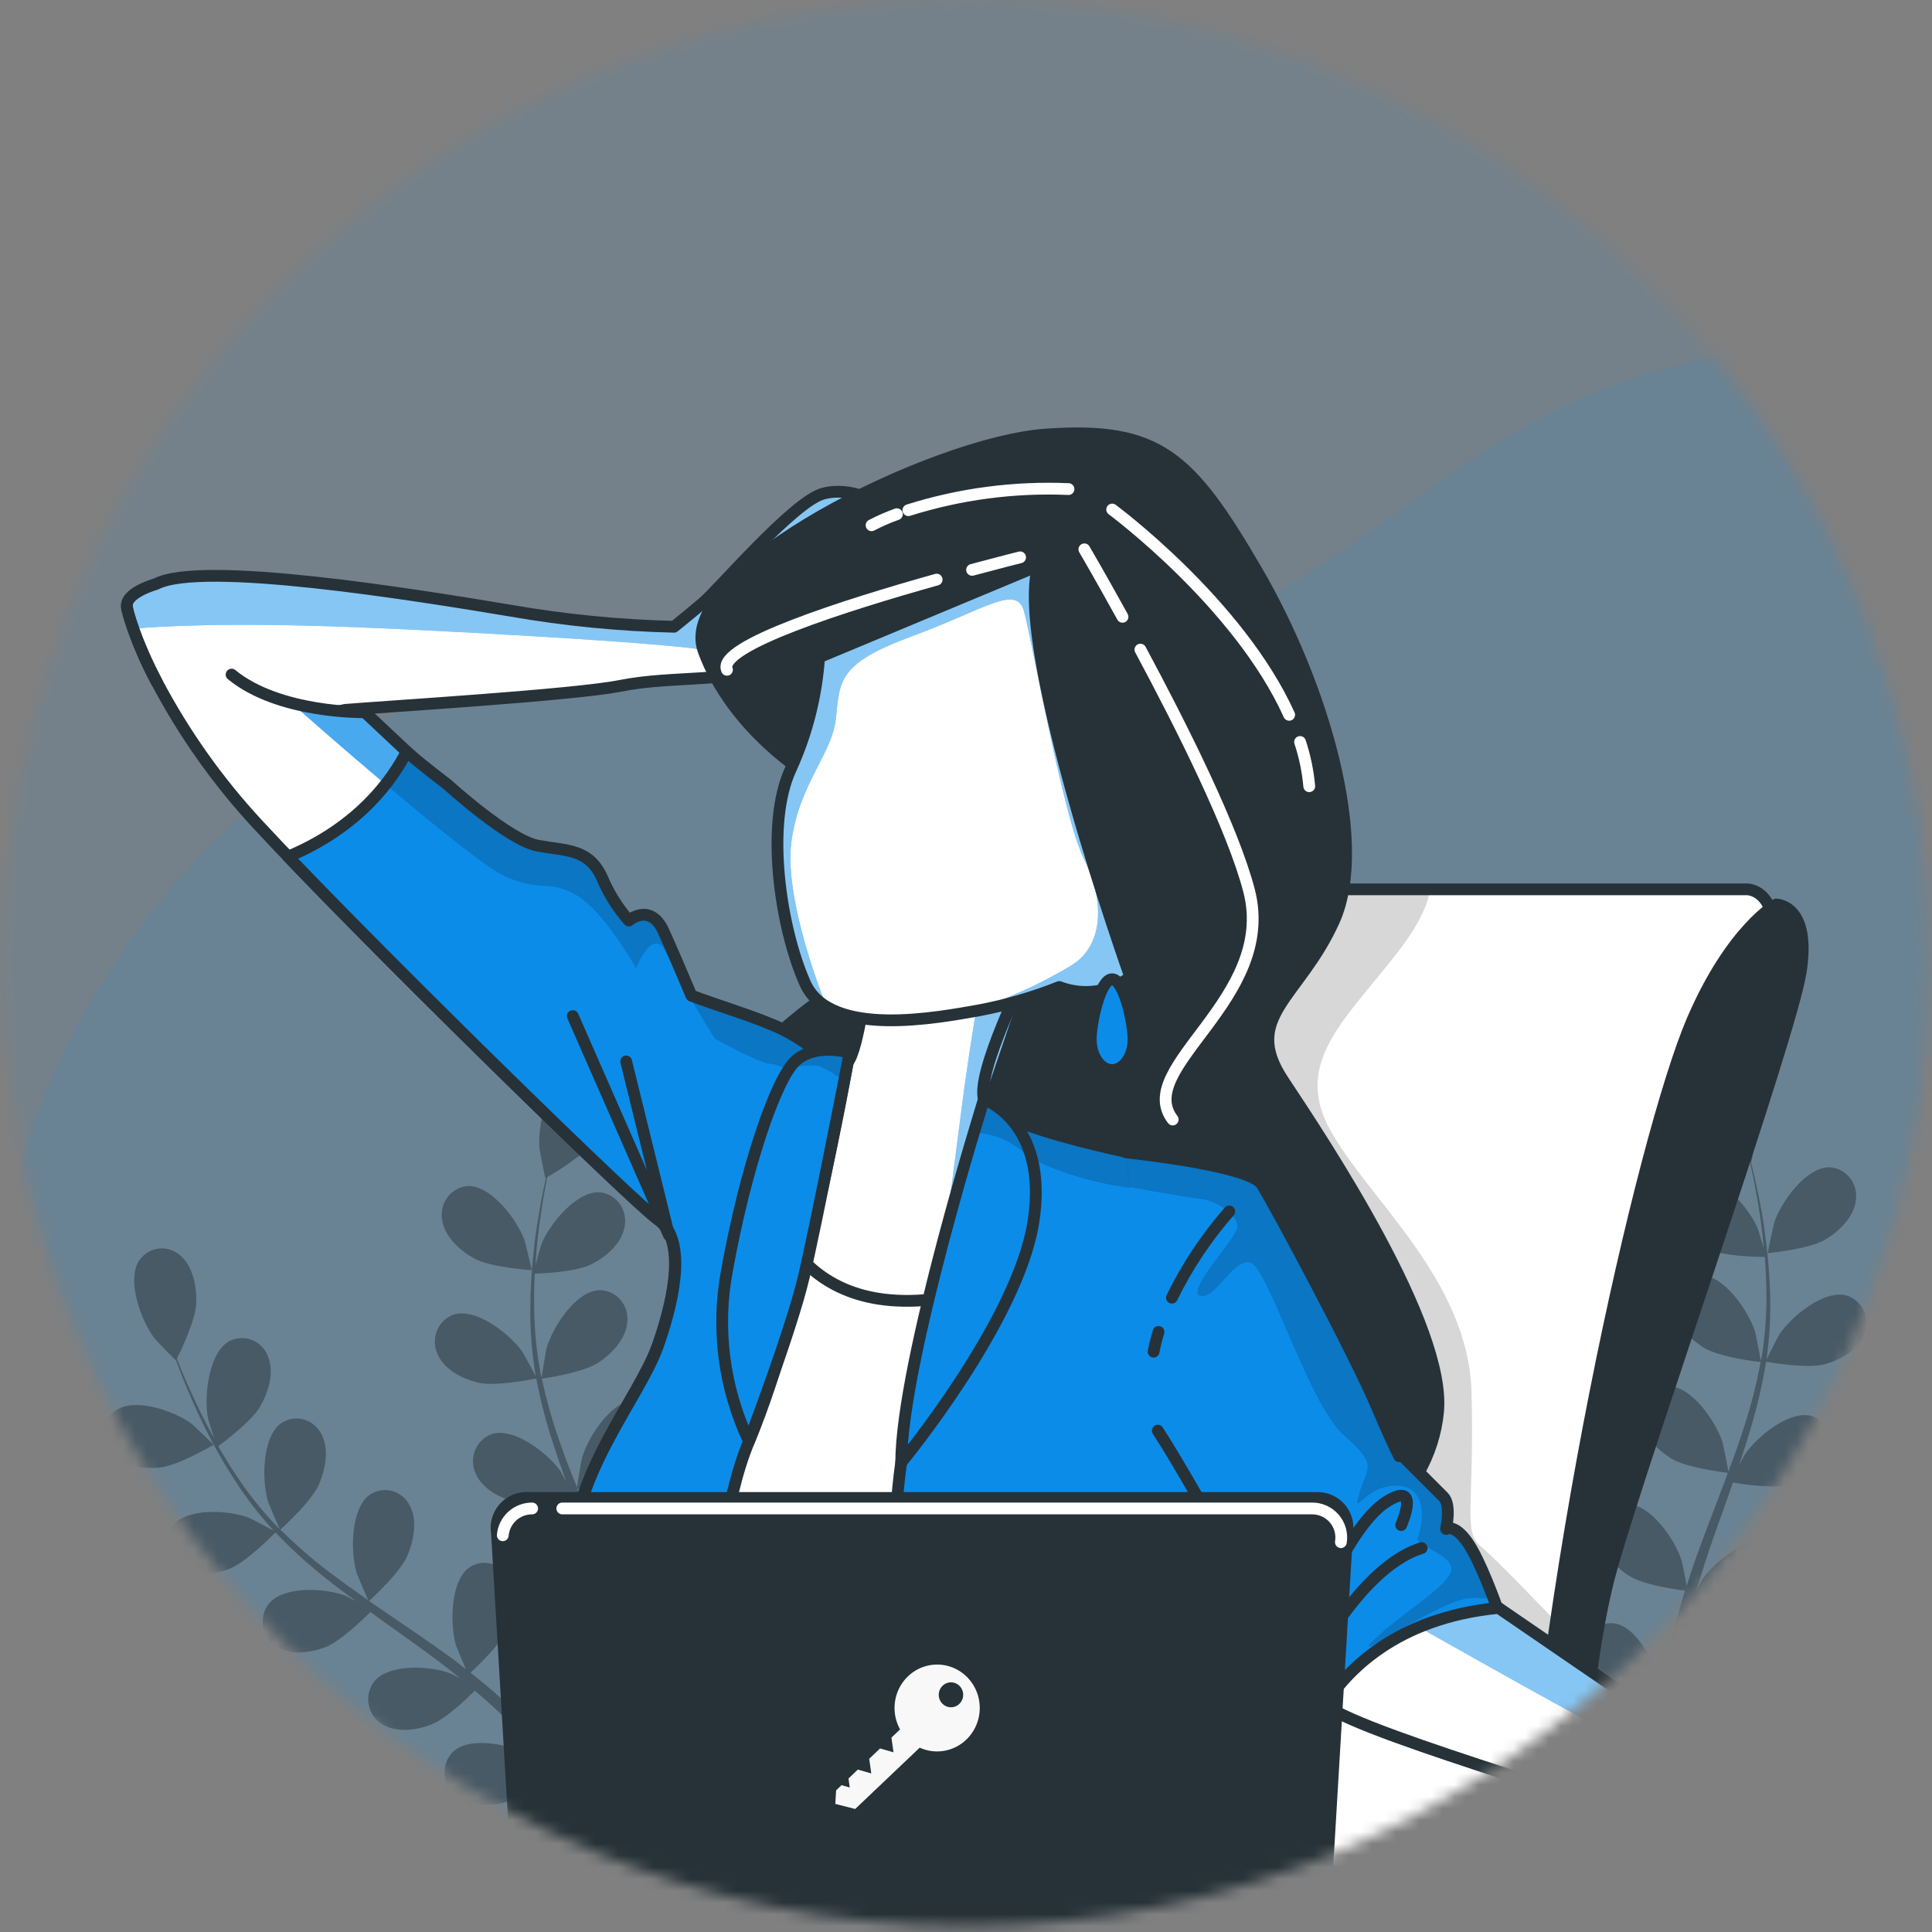 <svg width="164" height="164" viewBox="0 0 164 164" fill="none" xmlns="http://www.w3.org/2000/svg">
<rect x="0" y="0" width="164" height="164" fill="#808080" stroke="none"/>
<mask id="mask0_1633_3715" style="mask-type:alpha" maskUnits="userSpaceOnUse" x="0" y="0" width="164" height="164">
<circle cx="82" cy="81.742" r="81.742" fill="#C4C4C4"/>
</mask>
<g mask="url(#mask0_1633_3715)">
<path opacity="0.1" d="M213.341 120.61C214.453 105.845 211.018 90.43 206.417 76.709C199.61 56.282 186.317 35.348 163.978 30.513C151.096 27.735 137.987 30.713 126.94 37.693C116.32 44.406 108.046 53.081 94.981 54.759C81.772 56.459 68.218 55.776 54.943 55.776C20.805 55.776 -6.897 91.636 0.027 128.99C6.952 166.345 39.605 192.246 67.307 192.246C92.203 192.246 112.686 177.314 136.331 173.302C148.057 171.313 159.832 173.669 171.435 170.69C184.922 167.223 197.604 158.959 205.078 146.995C210.168 138.837 212.647 129.852 213.341 120.61Z" fill="#0C8CE9"/>
<path opacity="0.1" d="M224.171 93.313C225.725 72.688 220.922 51.155 214.487 31.99C204.967 3.456 186.377 -25.785 155.135 -32.538C137.121 -36.419 118.787 -32.259 103.337 -22.509C88.486 -13.132 76.914 -1.015 58.643 1.329C40.169 3.704 21.215 2.749 2.648 2.749C-45.093 2.749 -83.835 52.84 -74.151 105.018C-64.468 157.197 -18.802 193.377 19.94 193.377C54.757 193.377 83.403 172.52 116.471 166.915C132.87 164.136 149.338 167.427 165.565 163.267C184.427 158.423 202.161 146.881 212.614 130.168C219.733 118.773 223.199 106.221 224.171 93.313Z" fill="#0C8CE9"/>
<g opacity="0.5">
<path d="M13.521 124.581C15.097 124.44 18.135 122.641 18.14 122.641C18.145 122.641 16.375 120.936 16.247 120.841C14.796 119.78 11.38 118.557 9.766 119.774C9.503 119.983 9.286 120.247 9.129 120.548C8.972 120.85 8.878 121.182 8.855 121.523C8.831 121.864 8.878 122.206 8.992 122.527C9.106 122.849 9.284 123.142 9.516 123.387C10.462 124.471 12.191 124.696 13.521 124.581Z" fill="#263238"/>
<path d="M19.464 133.174C20.877 132.641 23.197 130.279 23.378 130.088C24.692 131.456 26.093 132.733 27.572 133.91C28.429 134.596 29.312 135.264 30.231 135.922C29.775 135.685 29.372 135.474 29.314 135.454C27.637 134.807 24.04 134.57 22.784 136.181C22.579 136.454 22.433 136.769 22.355 137.104C22.277 137.439 22.27 137.787 22.334 138.126C22.397 138.464 22.53 138.785 22.723 139.067C22.916 139.349 23.165 139.585 23.454 139.761C24.644 140.55 26.371 140.299 27.622 139.822C28.873 139.346 30.914 137.372 31.443 136.84C31.789 137.089 32.129 137.344 32.474 137.588C34.138 138.776 35.806 139.952 37.407 141.157C37.97 141.582 38.508 142.023 39.051 142.459C38.648 142.248 38.309 142.074 38.256 142.053C36.579 141.406 32.982 141.17 31.725 142.781C31.526 143.055 31.385 143.369 31.311 143.703C31.238 144.036 31.233 144.382 31.299 144.718C31.364 145.053 31.497 145.371 31.69 145.65C31.882 145.93 32.13 146.164 32.416 146.339C33.606 147.122 35.334 146.871 36.585 146.4C37.836 145.929 39.679 144.136 40.307 143.511C40.84 143.974 41.372 144.437 41.905 144.916C42.241 145.246 42.587 145.544 42.908 145.897L43.874 146.921C44.462 147.588 45.077 148.277 45.633 148.95C46.029 149.415 46.393 149.859 46.763 150.313C46.23 149.883 45.098 149.066 45.003 149.008C43.412 148.111 39.912 147.311 38.443 148.715C38.205 148.954 38.019 149.241 37.896 149.559C37.774 149.877 37.719 150.218 37.733 150.559C37.748 150.901 37.833 151.235 37.981 151.541C38.13 151.847 38.34 152.117 38.598 152.334C39.663 153.292 41.405 153.316 42.712 153.044C44.155 152.738 46.702 150.854 47.019 150.618C47.624 151.366 48.213 152.104 48.754 152.804C50.217 154.686 51.434 156.361 52.374 157.715L53.544 157.062C52.546 155.692 51.249 153.969 49.675 152.035C49.059 151.27 48.385 150.469 47.69 149.652C48.334 148.854 48.931 148.018 49.476 147.146C50.909 147.667 53.838 147.524 54.217 147.508C54.325 148.479 54.417 149.418 54.492 150.314C54.693 152.641 54.805 154.682 54.875 156.319L56.144 155.604C56.044 154.071 55.898 152.246 55.675 150.206C55.572 149.218 55.441 148.172 55.295 147.093C55.662 146.98 58.674 146.03 59.776 145.031C60.784 144.126 61.817 142.685 61.712 141.221C61.699 140.88 61.615 140.544 61.467 140.238C61.319 139.931 61.11 139.66 60.854 139.442C60.597 139.224 60.298 139.063 59.978 138.971C59.657 138.879 59.321 138.858 58.991 138.908C57.023 139.265 55.507 142.631 55.264 144.45C55.265 144.559 55.218 145.743 55.213 146.489C55.154 146.052 55.096 145.626 55.032 145.172C54.898 144.277 54.744 143.388 54.583 142.433C54.489 141.977 54.394 141.513 54.296 141.043C54.21 140.574 54.062 140.095 53.944 139.615C53.656 138.506 53.304 137.403 52.931 136.295C53.692 136.181 56.39 135.706 57.522 134.983C58.654 134.259 59.883 132.978 59.995 131.533C60.031 131.193 59.998 130.849 59.897 130.523C59.796 130.197 59.629 129.896 59.408 129.641C59.187 129.385 58.916 129.18 58.612 129.038C58.309 128.897 57.98 128.822 57.647 128.82C55.648 128.847 53.655 131.961 53.143 133.746C53.113 133.86 52.883 135.166 52.772 135.886C52.542 135.219 52.317 134.557 52.061 133.896C51.329 131.982 50.524 130.069 49.735 128.156L49.021 126.399C49.294 126.357 52.513 125.886 53.78 125.058C54.907 124.318 56.142 123.052 56.248 121.608C56.292 121.265 56.265 120.916 56.169 120.584C56.072 120.253 55.907 119.946 55.686 119.685C55.465 119.424 55.192 119.214 54.886 119.069C54.58 118.924 54.247 118.848 53.91 118.846C51.906 118.874 49.913 121.987 49.405 123.745C49.365 123.881 49.044 125.761 48.982 126.243C48.438 124.953 47.952 123.657 47.502 122.366C46.888 120.621 46.384 118.837 45.992 117.026C46.118 117.024 49.485 116.529 50.783 115.679C51.904 114.939 53.139 113.674 53.251 112.229C53.288 111.889 53.255 111.545 53.155 111.219C53.055 110.893 52.889 110.593 52.668 110.337C52.447 110.081 52.176 109.876 51.873 109.734C51.57 109.593 51.241 109.518 50.908 109.516C48.904 109.543 46.911 112.657 46.404 114.415C46.363 114.556 46.013 116.582 45.975 116.95C45.974 116.842 45.92 116.74 45.897 116.633C45.554 114.803 45.368 112.947 45.342 111.084C45.328 110.058 45.346 109.074 45.396 108.116C46.032 108.108 48.935 107.959 50.189 107.326C51.443 106.693 52.743 105.599 53.013 104.174C53.086 103.84 53.089 103.495 53.024 103.16C52.958 102.825 52.825 102.507 52.633 102.228C52.441 101.949 52.194 101.715 51.907 101.54C51.621 101.365 51.303 101.254 50.973 101.213C48.976 101.036 46.663 103.883 45.966 105.579C45.93 105.672 45.644 106.665 45.464 107.364C45.495 106.937 45.515 106.488 45.552 106.077C45.683 104.524 45.9 103.116 46.099 101.864C46.215 101.155 46.338 100.521 46.456 99.925C47.072 99.565 49.519 98.099 50.33 96.963C51.14 95.828 51.829 94.24 51.42 92.83C51.335 92.498 51.183 92.187 50.974 91.919C50.764 91.651 50.502 91.432 50.204 91.275C49.907 91.118 49.58 91.028 49.246 91.01C48.912 90.992 48.578 91.047 48.266 91.171C46.414 91.953 45.643 95.58 45.785 97.41C45.787 97.572 46.268 100.024 46.299 100.002L46.336 100.002C46.212 100.571 46.084 101.184 45.956 101.861C45.732 103.107 45.467 104.516 45.32 106.069C45.123 107.74 45.022 109.422 45.016 111.105C45.002 112.992 45.151 114.876 45.462 116.736C45.462 116.736 45.463 116.779 45.463 116.801C45.193 116.264 44.383 114.794 44.308 114.693C43.235 113.205 40.378 110.964 38.477 111.601C38.164 111.716 37.879 111.898 37.639 112.134C37.398 112.37 37.21 112.656 37.084 112.972C36.958 113.288 36.899 113.628 36.909 113.969C36.92 114.311 37 114.646 37.145 114.954C37.716 116.281 39.279 117.054 40.593 117.371C42.061 117.723 45.261 117.068 45.519 117.016C45.878 118.9 46.361 120.757 46.963 122.574C47.31 123.65 47.687 124.693 48.06 125.747C47.811 125.291 47.585 124.889 47.547 124.836C46.474 123.348 43.618 121.107 41.716 121.744C41.404 121.859 41.118 122.041 40.878 122.277C40.638 122.513 40.449 122.799 40.323 123.115C40.198 123.431 40.138 123.771 40.149 124.112C40.159 124.454 40.239 124.789 40.384 125.097C40.955 126.429 42.518 127.197 43.827 127.514C45.136 127.831 47.892 127.333 48.616 127.188C48.774 127.591 48.922 127.995 49.08 128.398C49.828 130.333 50.586 132.257 51.265 134.167C51.505 134.839 51.72 135.512 51.94 136.184C51.718 135.782 51.524 135.444 51.492 135.396C50.419 133.908 47.557 131.667 45.661 132.304C45.348 132.419 45.062 132.6 44.821 132.836C44.581 133.072 44.391 133.358 44.265 133.674C44.139 133.99 44.079 134.33 44.089 134.672C44.099 135.013 44.179 135.349 44.324 135.657C44.9 136.984 46.458 137.757 47.772 138.074C49.087 138.391 51.569 137.935 52.43 137.772C52.634 138.466 52.839 139.16 52.985 139.845C53.086 140.314 53.218 140.76 53.299 141.235C53.379 141.709 53.469 142.173 53.555 142.631C53.683 143.526 53.827 144.449 53.934 145.328C54.011 145.938 54.077 146.521 54.143 147.103C53.907 146.431 53.426 145.124 53.372 145.017C52.604 143.611 51.502 142.429 50.167 141.581C50.087 141.421 49.994 141.268 49.888 141.125C49.693 140.848 49.443 140.616 49.155 140.444C48.867 140.272 48.547 140.164 48.217 140.127C47.886 140.09 47.551 140.126 47.234 140.231C46.917 140.335 46.625 140.508 46.378 140.736C44.924 142.15 45.474 145.818 46.245 147.477C46.293 147.574 46.902 148.576 47.321 149.203C47.032 148.872 46.785 148.545 46.46 148.209C45.872 147.537 45.263 146.88 44.617 146.176L43.629 145.173C43.309 144.837 42.925 144.518 42.563 144.183C41.727 143.427 40.843 142.699 39.939 141.992C40.51 141.444 42.536 139.551 43.045 138.29C43.553 137.03 43.934 135.284 43.249 134.013C43.1 133.706 42.891 133.434 42.633 133.216C42.376 132.998 42.076 132.838 41.755 132.747C41.433 132.656 41.096 132.636 40.767 132.688C40.437 132.74 40.122 132.863 39.842 133.049C38.195 134.223 38.194 137.936 38.713 139.696C38.746 139.804 39.257 141.023 39.55 141.684C39.018 141.265 38.486 140.84 37.891 140.432C36.254 139.249 34.555 138.105 32.871 136.961L31.33 135.901C31.538 135.715 33.965 133.498 34.577 132.073C35.117 130.817 35.467 129.067 34.781 127.795C34.629 127.494 34.418 127.229 34.16 127.017C33.903 126.805 33.605 126.651 33.286 126.564C32.967 126.477 32.634 126.46 32.309 126.514C31.983 126.567 31.672 126.69 31.395 126.875C29.748 128.043 29.747 131.762 30.271 133.516C30.31 133.645 31.05 135.403 31.256 135.837C30.13 135.053 29.013 134.247 27.939 133.44C26.488 132.334 25.107 131.133 23.806 129.844C23.9 129.756 26.452 127.451 27.074 126.016C27.614 124.765 27.969 123.009 27.283 121.738C27.131 121.433 26.919 121.165 26.66 120.95C26.401 120.735 26.1 120.579 25.779 120.491C25.457 120.403 25.121 120.386 24.792 120.44C24.463 120.495 24.15 120.619 23.871 120.807C22.224 121.98 22.223 125.693 22.747 127.448C22.786 127.588 23.586 129.474 23.753 129.801L23.519 129.583C22.248 128.254 21.095 126.81 20.076 125.269C19.501 124.423 19 123.587 18.526 122.761C19.047 122.381 21.39 120.619 22.094 119.383C22.798 118.146 23.301 116.496 22.756 115.158C22.639 114.838 22.457 114.547 22.223 114.303C21.988 114.06 21.707 113.87 21.396 113.746C21.086 113.622 20.753 113.566 20.421 113.583C20.088 113.599 19.763 113.687 19.465 113.841C17.706 114.822 17.309 118.514 17.64 120.32C17.641 120.417 17.944 121.396 18.19 122.101C17.985 121.726 17.764 121.34 17.575 120.975C16.851 119.606 16.27 118.29 15.765 117.157C15.487 116.496 15.221 115.894 15.024 115.33C15.341 114.687 16.594 112.065 16.659 110.67C16.724 109.275 16.395 107.523 15.329 106.592C15.081 106.363 14.789 106.191 14.473 106.086C14.155 105.981 13.821 105.946 13.49 105.982C13.159 106.019 12.839 106.127 12.551 106.299C12.264 106.471 12.014 106.703 11.82 106.98C10.696 108.682 12.002 112.145 13.106 113.594C13.202 113.723 14.911 115.499 14.926 115.466L14.925 115.428C15.127 115.966 15.351 116.563 15.602 117.197C16.087 118.363 16.642 119.68 17.334 121.07C18.072 122.577 18.895 124.038 19.799 125.446C20.8 127.027 21.935 128.515 23.192 129.89L23.239 129.938C22.709 129.643 21.262 128.885 21.119 128.833C19.442 128.186 15.845 127.949 14.594 129.56C14.395 129.834 14.253 130.147 14.179 130.48C14.105 130.813 14.101 131.158 14.165 131.493C14.23 131.828 14.363 132.146 14.555 132.425C14.747 132.704 14.994 132.938 15.28 133.113C16.486 133.912 18.208 133.65 19.464 133.174Z" fill="#263238"/>
<path d="M45.128 107.822C45.165 107.822 44.569 105.398 44.514 105.247C43.885 103.527 41.682 100.585 39.678 100.682C39.347 100.709 39.025 100.808 38.733 100.971C38.441 101.133 38.185 101.357 37.983 101.628C37.78 101.899 37.635 102.21 37.557 102.542C37.479 102.874 37.469 103.219 37.529 103.555C37.744 104.995 39.06 106.166 40.237 106.82C41.616 107.59 45.123 107.822 45.128 107.822Z" fill="#263238"/>
<path d="M176.419 131.005C174.991 130.512 172.607 128.215 172.415 128.029C171.141 129.434 169.776 130.75 168.329 131.966C167.491 132.674 166.627 133.367 165.753 134.05C166.197 133.8 166.599 133.578 166.656 133.556C168.315 132.863 171.904 132.527 173.199 134.103C173.406 134.371 173.556 134.681 173.638 135.012C173.721 135.343 173.735 135.688 173.679 136.025C173.623 136.362 173.499 136.683 173.314 136.967C173.129 137.251 172.888 137.491 172.607 137.673C171.439 138.495 169.711 138.292 168.442 137.85C167.173 137.408 165.084 135.491 164.545 134.974L163.53 135.75C161.9 136.983 160.27 138.206 158.703 139.454C158.151 139.894 157.621 140.35 157.09 140.801C157.487 140.579 157.822 140.396 157.879 140.374C159.532 139.681 163.127 139.345 164.422 140.921C164.629 141.189 164.779 141.499 164.861 141.831C164.944 142.162 164.958 142.508 164.902 142.845C164.846 143.182 164.722 143.504 164.537 143.788C164.352 144.073 164.111 144.314 163.829 144.496C162.662 145.312 160.928 145.109 159.664 144.673C158.401 144.236 156.509 142.495 155.864 141.888C155.344 142.365 154.824 142.842 154.305 143.336C153.973 143.676 153.635 143.983 153.325 144.344C153.014 144.705 152.698 145.045 152.392 145.395C151.817 146.078 151.227 146.784 150.684 147.472C150.307 147.947 149.95 148.401 149.593 148.865C150.14 148.42 151.222 147.573 151.321 147.512C152.855 146.572 156.363 145.675 157.866 147.038C158.11 147.27 158.304 147.552 158.435 147.867C158.566 148.181 158.631 148.52 158.626 148.862C158.621 149.204 158.545 149.54 158.405 149.85C158.264 150.16 158.062 150.436 157.811 150.66C156.772 151.647 155.037 151.719 153.718 151.484C152.272 151.217 149.674 149.405 149.35 149.177C148.761 149.941 148.198 150.695 147.671 151.41C146.266 153.332 145.09 155.04 144.188 156.42L142.996 155.799C143.955 154.402 145.21 152.644 146.724 150.667C147.318 149.886 147.97 149.066 148.648 148.23C147.981 147.45 147.36 146.63 146.788 145.775C145.37 146.335 142.438 146.273 142.059 146.267C141.983 147.241 141.912 148.182 141.861 149.08C141.725 151.411 141.669 153.455 141.65 155.093L140.356 154.414C140.414 152.878 140.515 151.05 140.676 149.005C140.757 148.014 140.859 146.965 140.97 145.882C140.6 145.779 137.568 144.913 136.434 143.945C135.406 143.068 134.334 141.655 134.398 140.19C134.402 139.848 134.475 139.511 134.614 139.2C134.753 138.89 134.954 138.613 135.204 138.388C135.454 138.162 135.747 137.994 136.065 137.893C136.383 137.792 136.718 137.761 137.049 137.802C139.031 138.105 140.635 141.428 140.928 143.24C140.93 143.348 141.009 144.53 141.035 145.276C141.087 144.837 141.128 144.41 141.185 143.955C141.289 143.057 141.418 142.163 141.558 141.204C141.636 140.744 141.719 140.278 141.802 139.807C141.884 139.335 142.009 138.853 142.113 138.37C142.377 137.253 142.693 136.141 143.035 135.023C142.271 134.931 139.561 134.53 138.409 133.838C137.258 133.146 135.994 131.899 135.848 130.458C135.801 130.119 135.824 129.775 135.915 129.446C136.007 129.117 136.164 128.812 136.378 128.55C136.592 128.288 136.857 128.076 137.156 127.926C137.455 127.776 137.781 127.693 138.114 127.681C140.118 127.653 142.197 130.711 142.753 132.481C142.791 132.594 143.051 133.893 143.182 134.61C143.394 133.937 143.606 133.269 143.838 132.601C144.522 130.668 145.269 128.733 146.005 126.799C146.234 126.207 146.452 125.615 146.67 125.023C146.401 124.989 143.165 124.606 141.875 123.813C140.734 123.105 139.465 121.874 139.313 120.433C139.267 120.095 139.29 119.75 139.381 119.421C139.472 119.093 139.63 118.787 139.844 118.525C140.058 118.264 140.323 118.051 140.622 117.901C140.921 117.751 141.247 117.668 141.58 117.656C143.584 117.628 145.663 120.686 146.224 122.429C146.262 122.564 146.641 124.434 146.71 124.914C147.219 123.61 147.669 122.301 148.087 120.998C148.655 119.237 149.112 117.44 149.455 115.618C149.329 115.62 145.956 115.218 144.634 114.404C143.488 113.695 142.218 112.464 142.067 111.023C142.021 110.685 142.045 110.34 142.137 110.011C142.229 109.682 142.387 109.377 142.601 109.116C142.815 108.854 143.08 108.641 143.38 108.491C143.679 108.342 144.006 108.258 144.339 108.246C146.343 108.219 148.416 111.276 148.977 113.02C149.021 113.159 149.422 115.175 149.47 115.542C149.468 115.434 149.525 115.331 149.539 115.222C149.835 113.385 149.969 111.523 149.941 109.661C149.927 108.634 149.882 107.651 149.805 106.695C149.169 106.704 146.263 106.636 144.997 106.038C143.731 105.439 142.391 104.382 142.087 102.965C142.004 102.633 141.991 102.288 142.046 101.951C142.102 101.614 142.227 101.293 142.411 101.008C142.596 100.724 142.837 100.482 143.118 100.3C143.4 100.117 143.715 99.998 144.045 99.949C146.036 99.716 148.427 102.499 149.165 104.175C149.209 104.266 149.517 105.251 149.716 105.945C149.673 105.519 149.641 105.071 149.593 104.661C149.419 103.112 149.168 101.71 148.93 100.465C148.794 99.759 148.654 99.129 148.519 98.536C147.899 98.193 145.412 96.796 144.57 95.683C143.729 94.57 142.997 93.002 143.361 91.581C143.437 91.249 143.58 90.936 143.781 90.664C143.982 90.392 144.236 90.166 144.528 90.001C144.819 89.837 145.141 89.737 145.473 89.709C145.804 89.68 146.138 89.724 146.452 89.836C148.325 90.567 149.195 94.171 149.105 96.004C149.107 96.166 148.694 98.631 148.662 98.61L148.625 98.61C148.765 99.176 148.915 99.784 149.061 100.458C149.32 101.698 149.624 103.099 149.814 104.647C150.055 106.312 150.201 107.99 150.252 109.673C150.32 111.558 150.224 113.446 149.966 115.314L149.967 115.378C150.223 114.834 150.992 113.343 151.064 113.239C152.095 111.723 154.889 109.403 156.807 109.987C157.123 110.094 157.414 110.267 157.661 110.496C157.908 110.726 158.105 111.006 158.24 111.319C158.374 111.632 158.443 111.97 158.441 112.312C158.44 112.653 158.368 112.991 158.231 113.302C157.697 114.645 156.156 115.461 154.856 115.814C153.399 116.207 150.176 115.64 149.918 115.595C149.61 117.488 149.179 119.358 148.627 121.191C148.31 122.276 147.962 123.329 147.619 124.393C147.854 123.931 148.07 123.522 148.106 123.468C149.137 121.951 151.936 119.632 153.849 120.216C154.165 120.322 154.456 120.496 154.703 120.725C154.95 120.954 155.148 121.234 155.283 121.547C155.417 121.859 155.487 122.198 155.486 122.539C155.485 122.881 155.415 123.219 155.279 123.531C154.739 124.879 153.204 125.689 151.898 126.042C150.593 126.395 147.83 125.974 147.102 125.849L146.677 127.071C145.978 129.026 145.273 130.971 144.653 132.898C144.431 133.577 144.235 134.255 144.039 134.933C144.249 134.525 144.428 134.182 144.459 134.133C145.491 132.616 148.29 130.297 150.202 130.881C150.518 130.988 150.809 131.162 151.055 131.391C151.302 131.621 151.499 131.901 151.633 132.213C151.767 132.526 151.836 132.864 151.835 133.206C151.834 133.547 151.763 133.885 151.627 134.196C151.088 135.538 149.552 136.354 148.247 136.707C146.941 137.06 144.447 136.673 143.582 136.534C143.402 137.234 143.217 137.933 143.085 138.622C142.997 139.093 142.877 139.543 142.815 140.02C142.753 140.496 142.67 140.962 142.597 141.422C142.489 142.321 142.375 143.247 142.293 144.129C142.228 144.741 142.178 145.325 142.128 145.909C142.345 145.231 142.795 143.911 142.841 143.803C143.559 142.359 144.625 141.129 145.938 140.231C146.01 140.066 146.099 139.911 146.205 139.767C146.392 139.485 146.634 139.246 146.917 139.066C147.199 138.886 147.516 138.77 147.845 138.724C148.175 138.678 148.51 138.704 148.829 138.8C149.148 138.896 149.444 139.06 149.698 139.281C151.19 140.655 150.746 144.336 150.017 146.017C149.971 146.114 149.39 147.133 148.989 147.771C149.268 147.432 149.537 147.099 149.827 146.754C150.396 146.065 150.982 145.393 151.614 144.67L152.568 143.641C152.884 143.296 153.258 142.967 153.606 142.622C154.421 141.843 155.284 141.09 156.174 140.359C155.588 139.827 153.51 137.991 152.967 136.745C152.424 135.498 151.989 133.764 152.64 132.474C152.782 132.165 152.987 131.891 153.24 131.668C153.493 131.446 153.789 131.281 154.108 131.183C154.427 131.086 154.763 131.059 155.093 131.104C155.423 131.149 155.741 131.265 156.025 131.444C157.703 132.572 157.802 136.283 157.331 138.057C157.301 138.166 156.824 139.399 156.549 140.068C157.069 139.634 157.615 139.194 158.173 138.77C159.782 137.542 161.444 136.352 163.101 135.162L164.606 134.06C164.398 133.879 161.906 131.73 161.255 130.323C160.68 129.083 160.283 127.342 160.933 126.052C161.076 125.743 161.28 125.469 161.533 125.246C161.786 125.024 162.082 124.859 162.402 124.762C162.721 124.666 163.057 124.639 163.387 124.685C163.718 124.731 164.035 124.847 164.318 125.027C165.991 126.15 166.095 129.867 165.625 131.635C165.59 131.766 164.899 133.543 164.7 133.983C165.809 133.168 166.903 132.331 167.949 131.495C169.37 130.351 170.717 129.112 171.981 127.786C171.885 127.701 169.276 125.467 168.609 124.049C168.034 122.814 167.636 121.069 168.287 119.779C168.429 119.47 168.634 119.196 168.886 118.975C169.139 118.753 169.434 118.588 169.753 118.491C170.072 118.395 170.407 118.368 170.737 118.413C171.067 118.459 171.383 118.575 171.666 118.754C173.345 119.882 173.449 123.593 172.973 125.362C172.938 125.503 172.196 127.41 172.038 127.742L172.266 127.517C173.497 126.152 174.607 124.677 175.584 123.11C176.135 122.248 176.612 121.399 177.064 120.56C176.532 120.195 174.141 118.498 173.409 117.281C172.676 116.065 172.122 114.429 172.63 113.077C172.739 112.753 172.912 112.457 173.14 112.208C173.367 111.958 173.644 111.76 173.951 111.628C174.257 111.495 174.588 111.43 174.921 111.437C175.254 111.445 175.582 111.524 175.883 111.67C177.669 112.602 178.167 116.281 177.887 118.095C177.889 118.192 177.608 119.18 177.386 119.891C177.581 119.51 177.791 119.118 177.975 118.748C178.661 117.36 179.201 116.029 179.674 114.882C179.938 114.213 180.183 113.605 180.369 113.034C180.029 112.401 178.71 109.815 178.601 108.422C178.492 107.029 178.742 105.28 179.797 104.319C180.038 104.084 180.325 103.904 180.639 103.79C180.953 103.677 181.287 103.632 181.619 103.66C181.951 103.687 182.273 103.786 182.566 103.95C182.858 104.114 183.113 104.339 183.315 104.611C184.486 106.281 183.276 109.779 182.218 111.258C182.125 111.389 180.461 113.212 180.445 113.179L180.445 113.142C180.263 113.684 180.055 114.287 179.817 114.928C179.37 116.107 178.852 117.439 178.192 118.847C177.5 120.374 176.721 121.857 175.86 123.29C174.907 124.901 173.813 126.419 172.592 127.826L172.545 127.876C173.067 127.566 174.492 126.768 174.634 126.712C176.287 126.019 179.881 125.683 181.176 127.259C181.383 127.527 181.533 127.836 181.616 128.167C181.698 128.498 181.712 128.844 181.656 129.18C181.6 129.517 181.476 129.838 181.291 130.122C181.106 130.406 180.865 130.647 180.584 130.829C179.417 131.661 177.682 131.447 176.419 131.005Z" fill="#263238"/>
<path d="M150.064 106.373C150.027 106.374 150.556 103.934 150.602 103.782C151.183 102.045 153.309 99.043 155.309 99.086C155.642 99.103 155.967 99.191 156.264 99.346C156.56 99.5 156.822 99.717 157.033 99.982C157.243 100.248 157.396 100.555 157.483 100.885C157.57 101.215 157.588 101.56 157.537 101.898C157.367 103.343 156.079 104.55 154.926 105.236C153.569 106.044 150.064 106.373 150.064 106.373Z" fill="#263238"/>
</g>
<path d="M13.321 57.917C11.523 54.451 10.77 51.968 10.77 51.394C10.77 50.257 13.241 49.577 13.241 49.577C17.095 47.539 35.227 50.485 43.387 51.844C47.955 52.641 52.577 53.095 57.212 53.203C57.212 53.203 58.343 52.302 59.684 51.165C61.024 50.028 67.387 42.553 69.883 41.899C72.378 41.244 74.639 42.807 74.639 42.807C74.639 42.807 78.723 45.278 78.037 45.753C77.351 46.229 67.387 54.816 64.891 56.404C62.395 57.991 57.188 57.312 52.653 58.22C48.749 58.998 32.935 59.962 29.308 60.258C26.585 60.904 23.727 60.666 21.148 59.579" fill="white"/>
<path d="M74.683 42.782C74.683 42.782 72.416 41.195 69.926 41.874C67.436 42.554 61.086 50.035 59.727 51.141C58.368 52.246 57.256 53.179 57.256 53.179C52.62 53.071 47.999 52.617 43.431 51.82C35.27 50.461 17.139 47.496 13.284 49.553C13.284 49.553 10.813 50.232 10.813 51.369C10.899 52.005 11.063 52.627 11.301 53.222L11.641 53.346C11.641 53.346 16.169 52.87 25.942 53.105C35.715 53.34 58.319 54.68 59.77 55.205C60.388 55.44 64.768 54.452 69.623 52.734C73.33 49.714 77.685 45.939 78.124 45.673C78.766 45.272 74.683 42.782 74.683 42.782Z" fill="#0C8CE9"/>
<path opacity="0.5" d="M74.683 42.782C74.683 42.782 72.416 41.195 69.926 41.874C67.436 42.554 61.086 50.035 59.727 51.141C58.368 52.246 57.256 53.179 57.256 53.179C52.62 53.071 47.999 52.617 43.431 51.82C35.27 50.461 17.139 47.496 13.284 49.553C13.284 49.553 10.813 50.232 10.813 51.369C10.899 52.005 11.063 52.627 11.301 53.222L11.641 53.346C11.641 53.346 16.169 52.87 25.942 53.105C35.715 53.34 58.319 54.68 59.77 55.205C60.388 55.44 64.768 54.452 69.623 52.734C73.33 49.714 77.685 45.939 78.124 45.673C78.766 45.272 74.683 42.782 74.683 42.782Z" fill="white"/>
<path d="M13.321 57.917C11.523 54.451 10.77 51.968 10.77 51.394C10.77 50.257 13.241 49.577 13.241 49.577C17.095 47.539 35.227 50.485 43.387 51.844C47.955 52.641 52.577 53.095 57.212 53.203C57.212 53.203 58.343 52.302 59.684 51.165C61.024 50.028 67.387 42.553 69.883 41.899C72.378 41.244 74.639 42.807 74.639 42.807C74.639 42.807 78.723 45.278 78.037 45.753C77.351 46.229 67.387 54.816 64.891 56.404C62.395 57.991 57.188 57.312 52.653 58.22C48.749 58.998 32.935 59.962 29.308 60.258C26.585 60.904 23.727 60.666 21.148 59.579" stroke="#263238" stroke-linecap="round" stroke-linejoin="round"/>
<path d="M102.84 78.068C103.25 77.29 103.865 76.638 104.618 76.184C105.372 75.731 106.235 75.491 107.115 75.492H148.319C148.319 75.492 151.297 75.492 150.407 81.151C149.518 86.809 137.298 121.361 134.345 131.807C131.393 142.253 130.769 164.27 130.769 164.27H81.348C81.348 164.27 85.265 111.619 102.84 78.068Z" fill="white"/>
<path opacity="0.16" d="M121.398 75.492H107.115C106.235 75.491 105.372 75.731 104.619 76.184C103.865 76.638 103.25 77.29 102.84 78.068C85.265 111.619 81.305 164.251 81.305 164.251H103.47L108.937 143.489L131.733 148.19C131.893 146.448 132.079 144.675 132.295 142.926L131.794 137.367C131.794 137.367 127.124 132.455 125.654 131.226C124.184 129.997 125.16 127.779 124.913 118.198C124.665 108.616 116.066 101.728 112.866 95.829C109.666 89.929 114.59 86.241 119.013 80.342C120.588 78.21 121.231 76.641 121.398 75.492Z" fill="black"/>
<path d="M102.84 78.068C103.25 77.29 103.865 76.638 104.618 76.184C105.372 75.731 106.235 75.491 107.115 75.492H148.319C148.319 75.492 151.297 75.492 150.407 81.151C149.518 86.809 137.298 121.361 134.345 131.807C131.393 142.253 130.769 164.27 130.769 164.27H81.348C81.348 164.27 85.265 111.619 102.84 78.068Z" stroke="#263238" stroke-linecap="round" stroke-linejoin="round"/>
<path d="M143.653 86.629C139.489 96.347 130.68 134.814 129.247 165.56H133.225C133.225 165.56 133.843 143.518 136.802 133.097C139.761 122.675 151.993 88.118 152.864 82.441C153.735 76.764 150.776 76.782 150.776 76.782C150.776 76.782 146.995 78.839 143.653 86.629Z" fill="#263238" stroke="#263238" stroke-linecap="round" stroke-linejoin="round"/>
<path d="M68.789 65.899C68.789 65.899 62.216 62.044 59.727 55.249C57.237 48.453 79.217 37.568 88.761 36.889C98.306 36.209 100.999 38.699 106.676 48.447C112.354 58.195 116.196 71.564 113.249 78.136C110.303 84.709 105.317 86.297 108.925 91.727C112.533 97.157 122.75 112.576 122.071 119.829C121.391 127.081 114.367 133.419 104.156 134.111C93.944 134.803 80.354 128.669 69.024 118.667C57.694 108.666 60.635 93.957 64.7 89.201C68.765 84.444 74.899 82.628 75.35 77.871C75.801 73.114 68.789 65.899 68.789 65.899Z" fill="#263238" stroke="#263238" stroke-linecap="round" stroke-linejoin="round"/>
<path d="M96.805 55.144C100.295 61.642 104.663 70.347 106.028 75.604C108.412 84.808 96.144 90.603 99.547 95.032" stroke="white" stroke-linecap="round" stroke-linejoin="round"/>
<path d="M92.048 46.631C92.048 46.631 93.407 48.947 95.285 52.358" stroke="white" stroke-linecap="round" stroke-linejoin="round"/>
<path d="M110.358 62.983C110.761 64.201 111.022 65.462 111.137 66.739" stroke="white" stroke-linecap="round" stroke-linejoin="round"/>
<path d="M94.408 43.252C94.408 43.252 105.144 51.184 109.432 60.679" stroke="white" stroke-linecap="round" stroke-linejoin="round"/>
<path d="M79.508 49.201C71.841 51.351 60.814 54.841 61.71 56.855" stroke="white" stroke-linecap="round" stroke-linejoin="round"/>
<path d="M86.593 47.31C86.593 47.31 84.956 47.718 82.516 48.373" stroke="white" stroke-linecap="round" stroke-linejoin="round"/>
<path d="M77.11 43.308C81.502 41.924 86.101 41.318 90.701 41.516" stroke="white" stroke-linecap="round" stroke-linejoin="round"/>
<path d="M73.985 44.587C74.679 44.225 75.397 43.911 76.135 43.648" stroke="white" stroke-linecap="round" stroke-linejoin="round"/>
<path d="M10.77 51.394C10.767 51.437 10.767 51.48 10.77 51.523C10.767 51.48 10.767 51.437 10.77 51.394ZM13.321 57.917C12.281 56.012 11.452 53.998 10.85 51.913C11.449 53.999 12.278 56.013 13.321 57.917ZM10.782 51.56C10.782 51.597 10.782 51.641 10.782 51.696C10.794 51.641 10.788 51.597 10.782 51.56ZM10.813 51.733C10.82 51.794 10.833 51.854 10.85 51.913C10.833 51.854 10.82 51.794 10.813 51.733ZM13.321 57.911C15.631 62.287 18.506 66.341 21.871 69.969C30.031 78.81 53.605 101.932 55.847 103.52C58.09 105.107 57.435 109.636 55.847 114.17C54.26 118.704 48.366 125.29 48.595 132.53C48.824 139.77 51.066 150.889 50.862 153.157C50.658 155.424 44.987 163.133 44.987 163.133H103.464C103.464 163.133 96.174 153.867 96.174 150.698C96.174 147.529 106.182 106.924 106.633 103.977C107.084 101.03 105.274 98.992 101.648 98.763C98.022 98.534 84.196 95.588 83.517 93.321C82.837 91.053 87.143 82.442 87.143 82.442L73.552 83.121C73.552 83.121 72.873 89.015 71.965 90.152C71.056 91.288 69.698 89.015 66.522 87.433C63.347 85.852 57.256 84.487 54.964 82.671C52.672 80.854 30.939 60.431 30.939 60.431" fill="white"/>
<path d="M58.435 84.419C59.566 86.396 60.697 88.181 60.697 88.181C60.697 88.181 64.508 90.325 65.459 90.325C66.411 90.325 72.131 93.413 72.131 93.413C72.131 93.413 76.9 92.221 75.22 88.169C74.69 87.131 74.021 86.171 73.231 85.315C72.947 87.112 72.49 89.466 71.952 90.139C71.044 91.27 69.685 89.003 66.51 87.421C64.453 86.396 61.123 85.457 58.435 84.419Z" fill="#0C8CE9"/>
<path d="M46.797 75.245C39.798 68.765 30.939 60.456 30.939 60.456L25.787 59.715L25.169 60.061C25.169 60.061 39.711 72.929 42.806 74.362C44.059 74.937 45.419 75.239 46.797 75.245Z" fill="#0C8CE9"/>
<path d="M54.13 81.954L53.574 81.46C53.858 81.93 54.019 82.226 54.019 82.226L54.13 81.954Z" fill="#0C8CE9"/>
<g opacity="0.5">
<path opacity="0.5" d="M58.435 84.419C59.566 86.396 60.697 88.181 60.697 88.181C60.697 88.181 64.508 90.325 65.459 90.325C66.411 90.325 72.131 93.413 72.131 93.413C72.131 93.413 76.9 92.221 75.22 88.169C74.69 87.131 74.021 86.171 73.231 85.315C72.947 87.112 72.49 89.466 71.952 90.139C71.044 91.27 69.685 89.003 66.51 87.421C64.453 86.396 61.123 85.457 58.435 84.419Z" fill="white"/>
<path opacity="0.5" d="M46.797 75.245C39.798 68.765 30.939 60.456 30.939 60.456L25.787 59.715L25.169 60.061C25.169 60.061 39.711 72.929 42.806 74.362C44.059 74.937 45.419 75.239 46.797 75.245Z" fill="white"/>
<path opacity="0.5" d="M54.13 81.954L53.574 81.46C53.858 81.93 54.019 82.226 54.019 82.226L54.13 81.954Z" fill="white"/>
</g>
<path d="M13.321 57.911C15.631 62.287 18.506 66.341 21.871 69.969C30.031 78.81 53.605 101.932 55.847 103.52C58.09 105.107 57.435 109.636 55.847 114.17C54.26 118.704 48.366 125.29 48.595 132.53C48.824 139.77 51.066 150.889 50.862 153.157C50.658 155.424 44.987 163.133 44.987 163.133H103.464C103.464 163.133 96.174 153.867 96.174 150.698C96.174 147.529 106.182 106.924 106.633 103.977C107.084 101.03 105.274 98.992 101.648 98.763C98.022 98.534 84.196 95.588 83.517 93.321C82.837 91.053 87.143 82.442 87.143 82.442L73.552 83.121C73.552 83.121 72.873 89.015 71.965 90.152C71.056 91.288 69.698 89.015 66.522 87.433C63.347 85.852 57.256 84.487 54.964 82.671C52.672 80.854 30.939 60.431 30.939 60.431M10.77 51.394C10.767 51.437 10.767 51.48 10.77 51.523C10.767 51.48 10.767 51.437 10.77 51.394V51.394ZM13.321 57.917C12.281 56.012 11.452 53.998 10.85 51.913C11.449 53.999 12.278 56.013 13.321 57.917V57.917ZM10.782 51.56C10.782 51.597 10.782 51.641 10.782 51.696C10.794 51.641 10.788 51.597 10.782 51.56V51.56ZM10.813 51.733C10.82 51.794 10.833 51.854 10.85 51.913C10.833 51.854 10.82 51.794 10.813 51.733Z" stroke="#263238" stroke-linecap="round" stroke-linejoin="round"/>
<path d="M30.939 60.456C30.939 60.456 23.699 60.592 19.659 57.263" stroke="#263238" stroke-linecap="round" stroke-linejoin="round"/>
<path d="M83.523 93.321C82.843 91.06 87.149 82.442 87.149 82.442L73.558 83.122C73.558 83.122 72.879 89.015 71.971 90.152C71.062 91.289 69.704 89.015 66.528 87.434C66.287 87.31 66.022 87.193 65.75 87.076L64.928 99.993C64.928 99.993 66.121 112.502 80.415 110.124C86.204 109.16 92.381 103.996 97.713 98.189C92.227 97.182 84.042 95.057 83.523 93.321Z" fill="white"/>
<path d="M83.14 84.154C83.14 84.154 82.318 88.762 81.657 93.859C80.996 98.955 80.508 102.748 80.508 102.748L83.523 93.321L86.921 83.332C86.921 83.332 83.634 83.332 83.14 84.154Z" fill="#0C8CE9"/>
<path opacity="0.5" d="M83.14 84.154C83.14 84.154 82.318 88.762 81.657 93.859C80.996 98.955 80.508 102.748 80.508 102.748L83.523 93.321L86.921 83.332C86.921 83.332 83.634 83.332 83.14 84.154Z" fill="white"/>
<path d="M83.523 93.321C82.843 91.06 87.149 82.442 87.149 82.442L73.558 83.122C73.558 83.122 72.879 89.015 71.971 90.152C71.062 91.289 69.704 89.015 66.528 87.434C66.287 87.31 66.022 87.193 65.75 87.076L64.928 99.993C64.928 99.993 66.121 112.502 80.415 110.124C86.204 109.16 92.381 103.996 97.713 98.189C92.227 97.182 84.042 95.057 83.523 93.321Z" stroke="#263238" stroke-linecap="round" stroke-linejoin="round"/>
<path d="M71.965 90.152C71.057 91.282 69.698 89.015 66.522 87.434C64.521 86.427 61.333 85.513 58.695 84.524C57.948 82.751 56.959 80.441 56.323 79.045C55.193 76.574 53.377 78.137 53.377 78.137C52.429 77.059 51.663 75.834 51.109 74.51C49.979 72.039 48.163 72.243 45.673 71.792C43.184 71.341 37.964 66.578 37.964 66.578C37.964 66.578 35.523 64.725 34.516 63.805C33.343 66.115 30.532 70.18 24.453 72.719C34.146 82.844 53.809 102.081 55.872 103.526C58.139 105.108 57.46 109.642 55.872 114.177C54.285 118.711 48.391 125.296 48.62 132.536C48.848 139.776 51.091 150.896 50.887 153.163C50.683 155.183 46.161 161.515 45.179 162.874L47.483 163.134H59.48C59.412 157.055 59.418 132.246 63.576 122.362C68.338 111.001 71.965 90.152 71.965 90.152Z" fill="#0C8CE9"/>
<path opacity="0.16" d="M66.522 87.434C64.521 86.427 61.333 85.513 58.695 84.524C57.948 82.751 56.959 80.441 56.323 79.045C55.193 76.574 53.376 78.137 53.376 78.137C52.429 77.059 51.663 75.834 51.109 74.51C49.979 72.039 48.163 72.243 45.673 71.792C43.183 71.341 37.963 66.578 37.963 66.578C37.963 66.578 35.523 64.725 34.516 63.805C34.014 64.786 33.416 65.715 32.731 66.578C36.783 70.007 41.256 73.639 42.819 74.362C45.908 75.789 46.63 74.597 48.996 76.03C51.362 77.463 54 82.208 54 82.208C54 82.208 55.434 78.39 56.626 81.015C57.818 83.641 60.678 88.163 60.678 88.163C60.678 88.163 64.49 90.306 65.441 90.306C66.189 90.306 69.852 92.209 71.409 93.031C71.755 91.221 71.946 90.133 71.946 90.133C71.057 91.282 69.698 89.015 66.522 87.434Z" fill="black"/>
<path d="M71.965 90.152C71.057 91.282 69.698 89.015 66.522 87.434C64.521 86.427 61.333 85.513 58.695 84.524C57.948 82.751 56.959 80.441 56.323 79.045C55.193 76.574 53.377 78.137 53.377 78.137C52.429 77.059 51.663 75.834 51.109 74.51C49.979 72.039 48.163 72.243 45.673 71.792C43.184 71.341 37.964 66.578 37.964 66.578C37.964 66.578 35.523 64.725 34.516 63.805C33.343 66.115 30.532 70.18 24.453 72.719C34.146 82.844 53.809 102.081 55.872 103.526C58.139 105.108 57.46 109.642 55.872 114.177C54.285 118.711 48.391 125.296 48.62 132.536C48.848 139.776 51.091 150.896 50.887 153.163C50.683 155.183 46.161 161.515 45.179 162.874L47.483 163.134H59.48C59.412 157.055 59.418 132.246 63.576 122.362C68.338 111.001 71.965 90.152 71.965 90.152Z" stroke="#263238" stroke-linecap="round" stroke-linejoin="round"/>
<path d="M72.125 89.361C72.125 89.361 69.308 88.496 67.572 90.016C65.836 91.536 63.248 99.332 61.722 107.789C60.782 112.712 61.431 117.807 63.575 122.337C63.575 122.337 67.14 112.99 68.221 108.438C69.302 103.885 72.125 89.361 72.125 89.361Z" fill="#0C8CE9"/>
<path opacity="0.16" d="M66.72 90.738C66.72 90.738 68.758 90.244 69.599 90.528C70.306 90.832 70.967 91.233 71.563 91.721L72.125 89.361C71.282 88.93 70.325 88.772 69.388 88.91C67.986 89.194 66.72 90.738 66.72 90.738Z" fill="black"/>
<path d="M72.125 89.361C72.125 89.361 69.308 88.496 67.572 90.016C65.836 91.536 63.248 99.332 61.722 107.789C60.782 112.712 61.431 117.807 63.575 122.337C63.575 122.337 67.14 112.99 68.221 108.438C69.302 103.885 72.125 89.361 72.125 89.361Z" stroke="#263238" stroke-linecap="round" stroke-linejoin="round"/>
<path d="M53.154 90.103L56.78 104.836L48.62 86.248" stroke="#263238" stroke-linecap="round" stroke-linejoin="round"/>
<path d="M77.043 163.134H103.47C103.47 163.134 96.181 153.868 96.181 150.698C96.181 147.529 106.188 106.924 106.639 103.978C107.09 101.031 105.28 98.992 101.654 98.764C98.028 98.535 84.202 95.588 83.523 93.321C83.523 93.321 78.309 111.681 76.499 124.147C74.942 134.841 76.555 157.03 77.043 163.134Z" fill="#0C8CE9"/>
<path opacity="0.16" d="M101.654 98.763C98.683 98.578 88.866 96.564 85.043 94.6L86.432 97.812C88.951 99.148 91.659 100.09 94.463 100.604C99.066 101.426 103.347 101.265 106.145 105.379L106.281 105.583C106.454 104.793 106.571 104.237 106.608 103.977C107.096 101.03 105.28 98.992 101.654 98.763Z" fill="black"/>
<path d="M77.043 163.134H103.47C103.47 163.134 96.181 153.868 96.181 150.698C96.181 147.529 106.188 106.924 106.639 103.978C107.09 101.031 105.28 98.992 101.654 98.764C98.028 98.535 84.202 95.588 83.523 93.321C83.523 93.321 78.309 111.681 76.499 124.147C74.942 134.841 76.555 157.03 77.043 163.134Z" stroke="#263238" stroke-linecap="round" stroke-linejoin="round"/>
<path d="M83.523 93.321C83.523 93.321 76.53 115.561 76.499 124.147C76.499 124.147 86.433 112.12 87.73 103.669C89.027 95.218 83.523 93.321 83.523 93.321Z" fill="#0C8CE9"/>
<path opacity="0.16" d="M82.318 96.163C83.369 96.128 84.413 96.349 85.359 96.808C86.305 97.266 87.125 97.948 87.748 98.795C87.748 98.795 86.377 94.761 83.523 93.321L82.318 96.163Z" fill="black"/>
<path d="M83.523 93.321C83.523 93.321 76.53 115.561 76.499 124.147C76.499 124.147 86.433 112.12 87.73 103.669C89.027 95.218 83.523 93.321 83.523 93.321Z" stroke="#263238" stroke-linecap="round" stroke-linejoin="round"/>
<path d="M158.178 158.951C158.178 158.951 163.3 159.161 166.654 159.643C168.891 159.946 171.143 160.126 173.4 160.18C173.4 160.18 171.547 156.437 169.57 155.38C167.593 154.324 164.01 152.434 161.008 152.854C158.005 153.274 153.712 156.301 154.07 157.265C154.429 158.228 156.029 158.661 158.178 158.951Z" fill="white"/>
<path d="M158.178 158.951C158.178 158.951 163.3 159.161 166.654 159.643C168.891 159.946 171.143 160.126 173.4 160.18C173.4 160.18 171.547 156.437 169.57 155.38C167.593 154.324 164.01 152.434 161.008 152.854C158.005 153.274 153.712 156.301 154.07 157.265C154.429 158.228 156.029 158.661 158.178 158.951Z" fill="#0C8CE9"/>
<path opacity="0.5" d="M158.178 158.951C158.178 158.951 163.3 159.161 166.654 159.643C168.891 159.946 171.143 160.126 173.4 160.18C173.4 160.18 171.547 156.437 169.57 155.38C167.593 154.324 164.01 152.434 161.008 152.854C158.005 153.274 153.712 156.301 154.07 157.265C154.429 158.228 156.029 158.661 158.178 158.951Z" fill="white"/>
<path d="M158.178 158.951C158.178 158.951 163.3 159.161 166.654 159.643C168.891 159.946 171.143 160.126 173.4 160.18C173.4 160.18 171.547 156.437 169.57 155.38C167.593 154.324 164.01 152.434 161.008 152.854C158.005 153.274 153.712 156.301 154.07 157.265C154.429 158.228 156.029 158.661 158.178 158.951Z" stroke="#263238" stroke-linecap="round" stroke-linejoin="round"/>
<path d="M163.788 153.954C163.788 153.954 169.2 153.781 170.275 154.325C171.349 154.868 176.205 163.196 175.476 163.801C174.747 164.406 172.733 164.227 172.795 163.554C172.857 162.88 168.322 158.42 168.322 158.42L164.795 157.648L163.788 153.954Z" stroke="#263238" stroke-linecap="round" stroke-linejoin="round"/>
<path d="M160.582 152.835C160.582 152.835 166.061 152.656 167.148 153.212C168.236 153.768 173.153 162.188 172.412 162.806C171.67 163.423 169.644 163.232 169.706 162.552C169.768 161.873 165.178 157.357 165.178 157.357L161.607 156.573L160.582 152.835Z" fill="white"/>
<path d="M160.582 152.835C160.582 152.835 166.061 152.656 167.148 153.212C168.236 153.768 173.153 162.188 172.412 162.806C171.67 163.423 169.644 163.232 169.706 162.552C169.768 161.873 165.178 157.357 165.178 157.357L161.607 156.573L160.582 152.835Z" fill="#0C8CE9"/>
<path opacity="0.5" d="M160.582 152.835C160.582 152.835 166.061 152.656 167.148 153.212C168.236 153.768 173.153 162.188 172.412 162.806C171.67 163.423 169.644 163.232 169.706 162.552C169.768 161.873 165.178 157.357 165.178 157.357L161.607 156.573L160.582 152.835Z" fill="white"/>
<path d="M160.582 152.835C160.582 152.835 166.061 152.656 167.148 153.212C168.236 153.768 173.153 162.188 172.412 162.806C171.67 163.423 169.644 163.232 169.706 162.552C169.768 161.873 165.178 157.357 165.178 157.357L161.607 156.573L160.582 152.835Z" stroke="#263238" stroke-linecap="round" stroke-linejoin="round"/>
<path d="M98.281 121.441C102.247 127.551 110.21 143.032 112.533 144.774C116.159 147.492 140.4 154.09 142.735 155.894C145.07 157.697 144.909 159.508 147.121 160.169C149.333 160.83 157.623 162.726 160.786 163.023C163.949 163.319 162.534 161.361 162.534 161.361L157.141 157.654L161.842 156.493C161.842 156.493 166.556 162.164 167.439 162.473C168.322 162.782 169.879 162.473 169.78 161.775C169.607 160.657 164.579 151.508 162.793 151.118C161.008 150.729 150.173 152.23 150.173 152.23C150.173 152.23 127.445 136.904 127.038 136.36C127.038 136.36 125.679 132.505 124.567 130.918C123.455 129.33 122.75 129.787 122.75 129.787C122.75 129.787 123.208 127.742 122.528 127.063L118.902 123.437L118.772 123.61C118.154 122.374 117.537 120.966 116.857 119.36C114.961 114.893 108.246 102.359 107.115 100.549C106.269 99.196 99.177 98.226 95.582 97.818" fill="#0C8CE9"/>
<path opacity="0.16" d="M114.071 121.831C117.036 124.462 116.048 124.462 115.387 126.773C114.726 129.083 115.881 125.951 118.679 126.118C121.478 126.285 120.656 129.898 120.323 130.559C119.989 131.22 123.782 132.042 123.121 133.519C122.46 134.995 118.679 137.139 116.542 139.282C114.405 141.426 122.133 135.823 124.764 135.662C125.567 135.607 126.228 135.712 126.784 135.699C126.201 134.046 125.452 132.457 124.548 130.955C123.411 129.367 122.732 129.824 122.732 129.824C122.732 129.824 123.189 127.78 122.51 127.1L118.883 123.474L118.754 123.647C118.136 122.411 117.518 121.003 116.839 119.397C114.942 114.93 108.227 102.396 107.097 100.586C106.25 99.233 99.158 98.263 95.563 97.856L95.89 100.716L95.971 100.777C95.971 100.777 100.412 101.599 101.895 101.766C103.378 101.933 105.188 103.242 105.021 104.237C104.854 105.231 100.579 109.667 101.895 110.001C103.211 110.334 104.693 106.708 106.176 107.202C107.659 107.696 111.087 119.199 114.071 121.831Z" fill="black"/>
<path d="M98.281 121.441C102.247 127.551 110.21 143.032 112.533 144.774C116.159 147.492 140.4 154.09 142.735 155.894C145.07 157.697 144.909 159.508 147.121 160.169C149.333 160.83 157.623 162.726 160.786 163.023C163.949 163.319 162.534 161.361 162.534 161.361L157.141 157.654L161.842 156.493C161.842 156.493 166.556 162.164 167.439 162.473C168.322 162.782 169.879 162.473 169.78 161.775C169.607 160.657 164.579 151.508 162.793 151.118C161.008 150.729 150.173 152.23 150.173 152.23C150.173 152.23 127.445 136.904 127.038 136.36C127.038 136.36 125.679 132.505 124.567 130.918C123.455 129.33 122.75 129.787 122.75 129.787C122.75 129.787 123.208 127.742 122.528 127.063L118.902 123.437L118.772 123.61C118.154 122.374 117.537 120.966 116.857 119.36C114.961 114.893 108.246 102.359 107.115 100.549C106.269 99.196 99.177 98.226 95.582 97.818" stroke="#263238" stroke-linecap="round" stroke-linejoin="round"/>
<path d="M98.343 113.059C98.176 113.615 98.034 114.171 97.923 114.739" stroke="#263238" stroke-linecap="round" stroke-linejoin="round"/>
<path d="M104.347 102.834C102.406 105.047 100.769 107.508 99.48 110.154" stroke="#263238" stroke-linecap="round" stroke-linejoin="round"/>
<path d="M113.422 137.911C115.09 135.44 117.747 132.308 120.675 131.412" stroke="#263238" stroke-linecap="round" stroke-linejoin="round"/>
<path d="M111.575 140.95C111.575 140.95 111.872 140.369 112.403 139.492" stroke="#263238" stroke-linecap="round" stroke-linejoin="round"/>
<path d="M111.575 137.046C111.575 137.046 114.608 129.46 117.642 127.508C120.675 125.555 118.939 129.46 118.939 129.46" stroke="#263238" stroke-linecap="round" stroke-linejoin="round"/>
<path d="M142.735 155.899C145.076 157.709 144.909 159.513 147.121 160.174C149.332 160.835 157.623 162.732 160.785 163.028C163.948 163.325 162.534 161.366 162.534 161.366L157.141 157.66L161.842 156.498C161.842 156.498 166.555 162.169 167.439 162.478C168.322 162.787 170.002 162.898 169.78 161.78C169.348 159.618 164.578 151.513 162.793 151.124C161.008 150.735 150.172 152.236 150.172 152.236C150.172 152.236 129.471 138.027 127.204 136.489C118.414 137.336 114.231 141.938 112.471 144.699L112.532 144.749C116.159 147.491 140.399 154.089 142.735 155.899Z" fill="white"/>
<path d="M169.774 161.806C168.65 159.057 164.573 151.538 162.787 151.149C161.002 150.76 150.167 152.261 150.167 152.261C150.167 152.261 129.466 138.053 127.198 136.515C124.891 136.715 122.627 137.263 120.483 138.139C123.751 139.993 145.533 152.348 148.282 152.898C151.198 153.515 160.928 151.915 162.639 153.064C163.726 153.793 166.963 158.927 169.15 162.572C169.774 162.479 170.003 162.362 169.774 161.806Z" fill="#0C8CE9"/>
<path opacity="0.5" d="M169.774 161.806C168.02 157.87 164.573 151.538 162.787 151.149C161.002 150.76 150.167 152.261 150.167 152.261C150.167 152.261 129.466 138.053 127.198 136.515C124.891 136.715 122.627 137.263 120.483 138.139C123.751 139.993 145.533 152.348 148.282 152.898C151.198 153.515 160.928 151.915 162.639 153.064C163.726 153.793 166.963 158.927 169.15 162.572C169.774 162.479 170.021 162.355 169.774 161.806Z" fill="white"/>
<path d="M142.735 155.899C145.076 157.709 144.909 159.513 147.121 160.174C149.332 160.835 157.623 162.732 160.785 163.028C163.948 163.325 162.534 161.366 162.534 161.366L157.141 157.66L161.842 156.498C161.842 156.498 166.555 162.169 167.439 162.478C168.322 162.787 170.002 162.898 169.78 161.78C169.348 159.618 164.578 151.513 162.793 151.124C161.008 150.735 150.172 152.236 150.172 152.236C150.172 152.236 129.471 138.027 127.204 136.489C118.414 137.336 114.231 141.938 112.471 144.699L112.532 144.749C116.159 147.491 140.399 154.089 142.735 155.899Z" stroke="#263238" stroke-linecap="round" stroke-linejoin="round"/>
<path d="M88.138 48.027L69.531 55.792C69.305 59.063 68.495 62.266 67.14 65.25C64.941 69.902 66.226 78.705 68.338 83.456C70.451 88.206 79.761 86.347 83.165 85.754C85.473 85.315 87.734 84.655 89.917 83.783C90.91 84.166 91.985 84.29 93.04 84.143C94.095 83.996 95.095 83.583 95.946 82.943C95.946 82.943 85.988 54.989 88.138 48.027Z" fill="white"/>
<path d="M88.138 48.027L69.531 55.792C69.305 59.063 68.495 62.266 67.14 65.25C64.941 69.902 66.226 78.705 68.338 83.456C68.692 84.22 69.261 84.864 69.975 85.309V84.951C69.975 84.951 66.522 76.395 67.177 71.459C67.832 66.523 70.636 64.046 70.964 60.926C71.291 57.806 71.124 56.324 77.382 54.02C83.64 51.715 86.266 49.578 86.921 51.876C87.575 54.174 90.213 69.321 92.023 72.942C93.833 76.561 93.666 80.355 90.874 81.992C88.052 83.686 85.028 85.018 81.873 85.958L83.189 85.729C85.498 85.29 87.759 84.63 89.941 83.758C90.935 84.141 92.01 84.265 93.065 84.118C94.119 83.971 95.119 83.558 95.971 82.918C95.971 82.918 85.988 54.989 88.138 48.027Z" fill="#0C8CE9"/>
<path opacity="0.5" d="M88.138 48.027L69.531 55.792C69.305 59.063 68.495 62.266 67.14 65.25C64.941 69.902 66.226 78.705 68.338 83.456C68.692 84.22 69.261 84.864 69.975 85.309V84.951C69.975 84.951 66.522 76.395 67.177 71.459C67.832 66.523 70.636 64.046 70.964 60.926C71.291 57.806 71.124 56.324 77.382 54.02C83.64 51.715 86.266 49.578 86.921 51.876C87.575 54.174 90.213 69.321 92.023 72.942C93.833 76.561 93.666 80.355 90.874 81.992C88.052 83.686 85.028 85.018 81.873 85.958L83.189 85.729C85.498 85.29 87.759 84.63 89.941 83.758C90.935 84.141 92.01 84.265 93.065 84.118C94.119 83.971 95.119 83.558 95.971 82.918C95.971 82.918 85.988 54.989 88.138 48.027Z" fill="white"/>
<path d="M88.138 48.027L69.531 55.792C69.305 59.063 68.495 62.266 67.14 65.25C64.941 69.902 66.226 78.705 68.338 83.456C70.451 88.206 79.761 86.347 83.165 85.754C85.473 85.315 87.734 84.655 89.917 83.783C90.91 84.166 91.985 84.29 93.04 84.143C94.095 83.996 95.095 83.583 95.946 82.943C95.946 82.943 85.988 54.989 88.138 48.027Z" stroke="#263238" stroke-linecap="round" stroke-linejoin="round"/>
<path d="M96.218 88.225C96.218 89.664 95.402 90.832 94.401 90.832C93.401 90.832 92.591 89.664 92.591 88.225C92.591 86.785 93.401 83.122 94.401 83.122C95.402 83.122 96.218 86.785 96.218 88.225Z" fill="#0C8CE9" stroke="#263238" stroke-linecap="round" stroke-linejoin="round"/>
<path d="M112.142 167.355H44.393L42.184 130.111C42.123 129.75 42.141 129.38 42.237 129.027C42.333 128.673 42.504 128.345 42.739 128.064C42.974 127.783 43.268 127.557 43.599 127.4C43.93 127.244 44.291 127.161 44.657 127.157H111.852C112.22 127.157 112.584 127.237 112.919 127.392C113.253 127.547 113.55 127.773 113.787 128.054C114.025 128.335 114.199 128.665 114.297 129.02C114.394 129.376 114.412 129.748 114.351 130.111L112.142 167.355Z" fill="#263238" stroke="#263238" stroke-linecap="round" stroke-linejoin="round"/>
<path d="M47.73 128.047H111.364C111.723 128.043 112.079 128.118 112.407 128.267C112.734 128.415 113.025 128.633 113.26 128.906C113.494 129.178 113.666 129.499 113.763 129.845C113.861 130.191 113.881 130.554 113.823 130.909" stroke="white" stroke-linecap="round" stroke-linejoin="round"/>
<path d="M42.679 130.323C42.732 129.7 43.018 129.119 43.48 128.698C43.942 128.276 44.546 128.044 45.171 128.048" stroke="white" stroke-linecap="round" stroke-linejoin="round"/>
<path d="M112.426 163.729H44.11V167.355H112.426V163.729Z" fill="white" stroke="#263238" stroke-linecap="round" stroke-linejoin="round"/>
<path d="M82.018 147.677C82.514 147.205 82.871 146.6 83.046 145.931C83.221 145.262 83.207 144.557 83.007 143.896C82.806 143.234 82.427 142.644 81.913 142.192C81.398 141.739 80.769 141.444 80.098 141.339C79.427 141.235 78.74 141.325 78.116 141.599C77.492 141.874 76.957 142.321 76.572 142.891C76.186 143.461 75.966 144.131 75.937 144.822C75.907 145.514 76.069 146.2 76.405 146.801L75.67 147.5L75.846 148.746L74.704 148.418L73.784 149.296L73.96 150.54L72.818 150.214L72.026 150.968L72.132 151.733L71.437 151.536L70.975 151.974L70.906 153.126L72.594 153.558L78.071 148.352C78.721 148.648 79.442 148.742 80.144 148.622C80.847 148.502 81.498 148.173 82.018 147.677ZM81.483 143.144C81.623 143.297 81.715 143.489 81.749 143.695C81.782 143.902 81.754 144.114 81.669 144.304C81.584 144.495 81.445 144.655 81.27 144.765C81.096 144.876 80.893 144.93 80.688 144.923C80.482 144.916 80.284 144.847 80.117 144.724C79.95 144.602 79.823 144.432 79.751 144.236C79.679 144.04 79.666 143.827 79.713 143.623C79.76 143.419 79.866 143.234 80.016 143.092C80.115 142.997 80.233 142.923 80.36 142.874C80.488 142.826 80.624 142.803 80.76 142.808C80.896 142.813 81.03 142.845 81.154 142.902C81.278 142.96 81.39 143.042 81.483 143.144Z" fill="#F8F8F8"/>
</g>
</svg>
